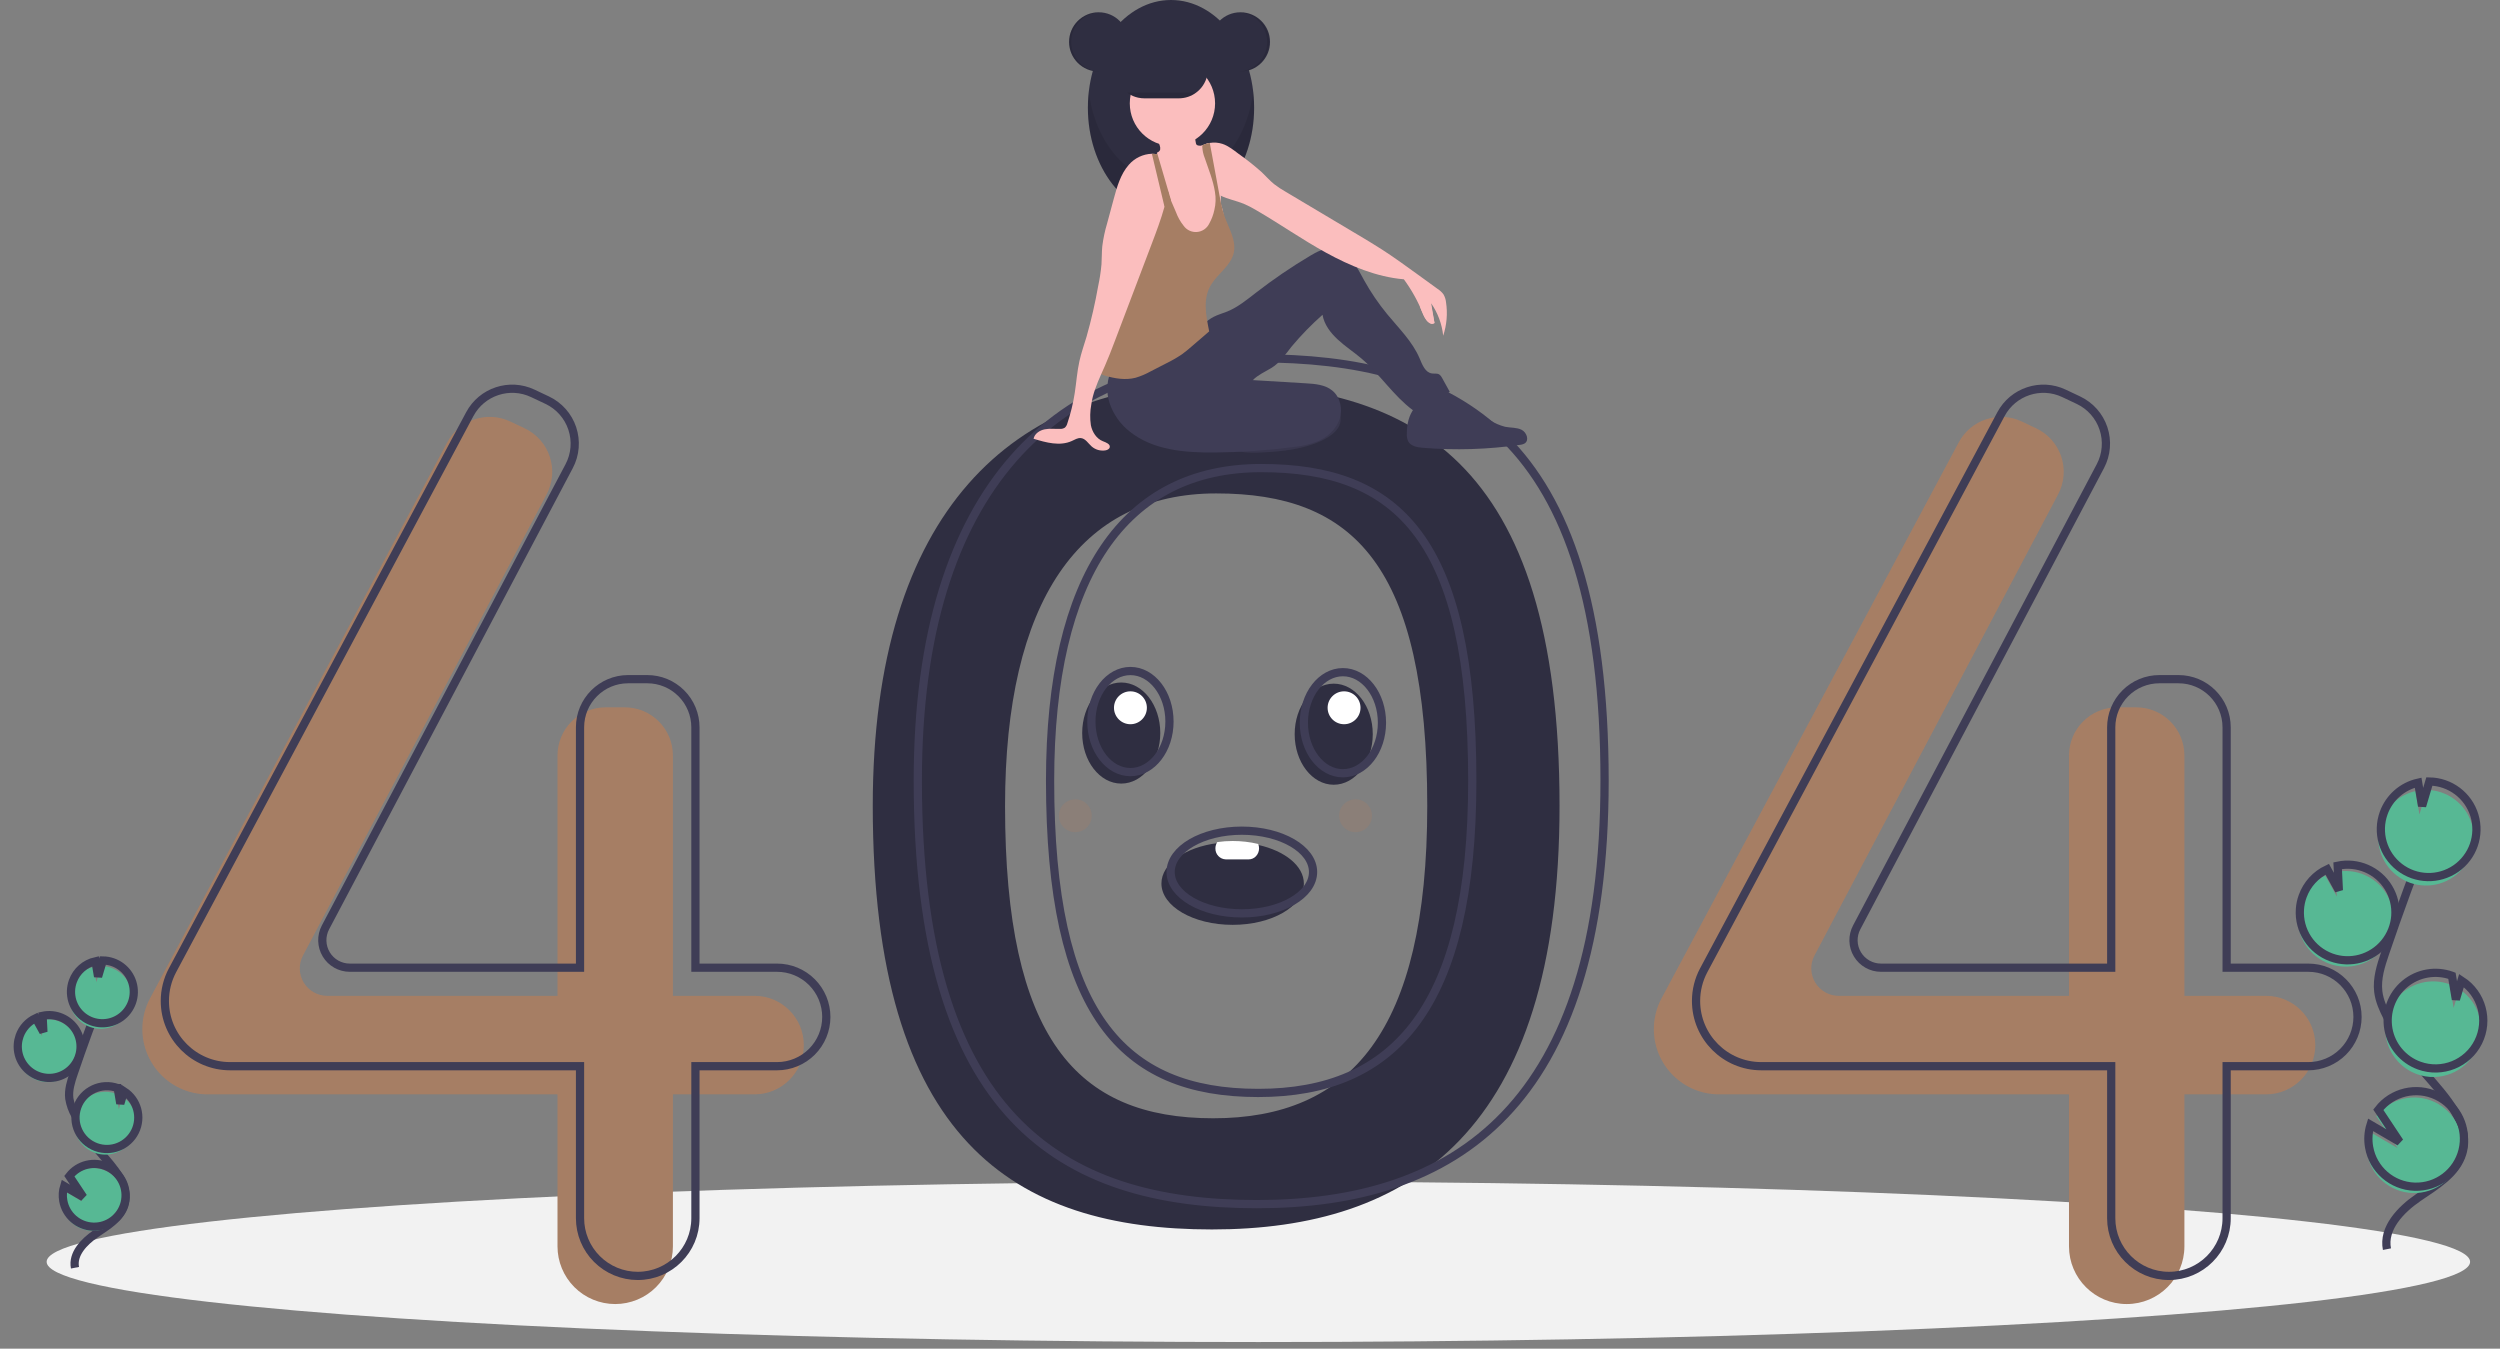 <?xml version="1.0" encoding="UTF-8"?>
<svg width="152px" height="82px" viewBox="0 0 152 82" version="1.1" xmlns="http://www.w3.org/2000/svg" xmlns:xlink="http://www.w3.org/1999/xlink">
    <rect x="0" y="0" width="152" height="82" fill="#808080" stroke="none"/>
    <title>404_icon</title>
    <g id="页面-1" stroke="none" stroke-width="1" fill="none" fill-rule="evenodd">
        <g id="广告主_404" transform="translate(-740, -430)">
            <g id="bottom" transform="translate(216, 300)">
                <g id="编组-4" transform="translate(525, 130)">
                    <g id="404_icon">
                        <ellipse id="椭圆形" fill="#F2F2F2" fill-rule="nonzero" cx="75.509" cy="76.719" rx="73.673" ry="4.877"></ellipse>
                        <path d="M72.685,23.325 C60.682,23.325 52.064,31.026 52.064,48.995 C52.064,69.36 60.682,74.751 72.685,74.751 C84.689,74.751 93.82,68.847 93.82,48.995 C93.82,27.775 84.689,23.325 72.685,23.325 Z M72.764,67.991 C64.45,67.991 60.107,63.114 60.107,49.009 C60.107,36.563 64.628,30 72.942,30 C81.256,30 85.777,34.311 85.777,49.009 C85.777,62.758 81.078,67.991 72.764,67.991 Z" id="形状" fill="#2F2E41" fill-rule="nonzero"></path>
                        <path d="M44.876,60.547 L39.913,60.547 L39.913,45.933 C39.913,44.316 38.603,43.006 36.986,43.006 L35.823,43.006 C35.047,43.006 34.303,43.314 33.754,43.863 C33.205,44.412 32.896,45.156 32.896,45.933 L32.896,60.547 L18.898,60.547 C18.312,60.547 17.769,60.24 17.467,59.739 C17.164,59.237 17.147,58.614 17.421,58.096 L32.237,30.054 C32.61,29.347 32.678,28.519 32.425,27.761 C32.173,27.003 31.621,26.381 30.898,26.04 L30.024,25.627 C28.613,24.961 26.928,25.518 26.193,26.894 L8.123,60.697 C7.815,61.273 7.654,61.915 7.654,62.568 L7.654,62.568 C7.654,63.621 8.072,64.63 8.817,65.374 C9.561,66.119 10.57,66.537 11.623,66.537 L32.896,66.537 L32.896,75.778 C32.896,76.708 33.266,77.601 33.924,78.259 C34.582,78.917 35.474,79.286 36.405,79.286 L36.405,79.286 C37.335,79.286 38.228,78.917 38.885,78.259 C39.543,77.601 39.913,76.708 39.913,75.778 L39.913,66.537 L44.876,66.537 C46.53,66.537 47.871,65.196 47.871,63.542 L47.871,63.542 C47.871,61.888 46.53,60.547 44.876,60.547 Z" id="路径" fill="#A67E64" fill-rule="nonzero"></path>
                        <path d="M136.775,60.547 L131.812,60.547 L131.812,45.933 C131.812,44.316 130.502,43.006 128.885,43.006 L127.722,43.006 C126.946,43.006 126.202,43.314 125.653,43.863 C125.104,44.412 124.795,45.156 124.795,45.933 L124.795,60.547 L110.797,60.547 C110.211,60.547 109.668,60.24 109.366,59.739 C109.063,59.237 109.046,58.614 109.32,58.096 L124.135,30.054 C124.509,29.347 124.577,28.519 124.324,27.761 C124.072,27.003 123.52,26.381 122.797,26.04 L121.923,25.627 C120.512,24.961 118.827,25.518 118.092,26.894 L100.022,60.697 C99.714,61.273 99.553,61.915 99.553,62.568 L99.553,62.568 C99.553,64.76 101.33,66.537 103.522,66.537 L124.795,66.537 L124.795,75.778 C124.795,77.715 126.366,79.286 128.304,79.286 L128.304,79.286 C130.241,79.286 131.812,77.715 131.812,75.778 L131.812,66.537 L136.775,66.537 C138.429,66.537 139.77,65.196 139.77,63.542 L139.77,63.542 C139.77,61.888 138.429,60.547 136.775,60.547 L136.775,60.547 Z" id="路径" fill="#A67E64" fill-rule="nonzero"></path>
                        <path d="M46.245,58.836 L41.282,58.836 L41.282,44.221 C41.282,43.445 40.974,42.701 40.425,42.152 C39.876,41.603 39.132,41.294 38.355,41.294 L37.192,41.294 C35.576,41.294 34.266,42.605 34.266,44.221 L34.266,58.836 L20.267,58.836 C19.681,58.836 19.138,58.529 18.836,58.027 C18.534,57.526 18.516,56.902 18.79,56.384 L33.606,28.342 C33.979,27.636 34.047,26.808 33.794,26.049 C33.542,25.291 32.99,24.67 32.268,24.329 L31.393,23.916 C29.982,23.249 28.297,23.807 27.562,25.182 L9.492,58.986 C9.184,59.561 9.023,60.204 9.023,60.857 L9.023,60.857 C9.023,63.049 10.8,64.825 12.992,64.825 L34.266,64.825 L34.266,74.067 C34.266,74.997 34.635,75.889 35.293,76.547 C35.951,77.205 36.843,77.575 37.774,77.575 L37.774,77.575 C39.711,77.575 41.282,76.004 41.282,74.067 L41.282,64.825 L46.245,64.825 C47.039,64.825 47.801,64.51 48.363,63.948 C48.924,63.387 49.24,62.625 49.24,61.831 L49.24,61.831 C49.24,61.036 48.924,60.275 48.363,59.713 C47.801,59.151 47.039,58.836 46.245,58.836 L46.245,58.836 Z" id="路径" stroke="#3F3D56" stroke-width="0.5"></path>
                        <path d="M139.342,58.836 L134.379,58.836 L134.379,44.221 C134.379,42.605 133.069,41.294 131.452,41.294 L130.289,41.294 C129.513,41.294 128.769,41.603 128.22,42.152 C127.671,42.701 127.362,43.445 127.362,44.221 L127.362,58.836 L113.364,58.836 C112.778,58.836 112.235,58.529 111.933,58.027 C111.63,57.526 111.613,56.902 111.887,56.384 L126.703,28.342 C127.076,27.636 127.144,26.808 126.891,26.049 C126.639,25.291 126.087,24.67 125.364,24.329 L124.49,23.916 C123.079,23.249 121.394,23.807 120.659,25.182 L102.589,58.986 C102.281,59.561 102.12,60.204 102.12,60.857 L102.12,60.857 C102.12,63.049 103.897,64.825 106.089,64.825 L127.362,64.825 L127.362,74.067 C127.362,76.004 128.933,77.575 130.871,77.575 L130.871,77.575 C132.808,77.575 134.379,76.004 134.379,74.067 L134.379,64.825 L139.342,64.825 C140.136,64.825 140.898,64.51 141.46,63.948 C142.021,63.387 142.337,62.625 142.337,61.831 L142.337,61.831 C142.337,60.177 140.996,58.836 139.342,58.836 Z" id="路径" stroke="#3F3D56" stroke-width="0.5"></path>
                        <path d="M75.423,21.785 C63.42,21.785 54.802,29.486 54.802,47.455 C54.802,67.82 63.42,73.211 75.423,73.211 C87.427,73.211 96.558,67.307 96.558,47.455 C96.558,26.235 87.427,21.785 75.423,21.785 Z M75.502,66.451 C67.188,66.451 62.845,61.574 62.845,47.468 C62.845,35.023 67.366,28.459 75.68,28.459 C83.994,28.459 88.515,32.771 88.515,47.468 C88.515,61.218 83.816,66.451 75.502,66.451 L75.502,66.451 Z" id="形状" stroke="#3F3D56" stroke-width="0.5"></path>
                        <circle id="椭圆形" fill="#2F2E41" fill-rule="nonzero" cx="65.802" cy="2.549" r="1.802"></circle>
                        <ellipse id="椭圆形" fill="#2F2E41" fill-rule="nonzero" cx="70.197" cy="6.548" rx="5.054" ry="6.548"></ellipse>
                        <path d="M70.197,11.119 C67.665,11.119 65.568,8.707 65.2,5.559 C65.162,5.888 65.143,6.218 65.143,6.548 C65.143,10.165 67.405,13.096 70.197,13.096 C72.988,13.096 75.251,10.165 75.251,6.548 C75.251,6.218 75.231,5.888 75.193,5.559 C74.825,8.707 72.728,11.119 70.197,11.119 Z" id="路径" fill="#000000" fill-rule="nonzero" opacity="0.1"></path>
                        <path d="M80.481,25.725 C80.372,26.171 79.904,26.528 79.386,26.777 C78.296,27.302 76.952,27.459 75.649,27.511 C75.316,27.532 74.982,27.525 74.651,27.493 C74.008,27.431 73.405,27.154 72.94,26.706 C72.872,26.662 72.832,26.587 72.833,26.506 C72.834,26.425 72.877,26.351 72.946,26.309 C73.64,25.547 74.798,25.079 75.965,24.743 C76.85,24.487 78.392,23.826 79.357,23.916 C80.292,24.002 80.618,25.162 80.481,25.725 Z" id="路径" fill="#3F3D56" fill-rule="nonzero"></path>
                        <path d="M80.481,25.725 C80.372,26.171 79.904,26.528 79.386,26.777 C78.296,27.302 76.952,27.459 75.649,27.511 C75.316,27.532 74.982,27.525 74.651,27.493 C74.008,27.431 73.405,27.154 72.94,26.706 C72.872,26.662 72.832,26.587 72.833,26.506 C72.834,26.425 72.877,26.351 72.946,26.309 C73.64,25.547 74.798,25.079 75.965,24.743 C76.85,24.487 78.392,23.826 79.357,23.916 C80.292,24.002 80.618,25.162 80.481,25.725 Z" id="路径" fill="#000000" fill-rule="nonzero" opacity="0.1"></path>
                        <path d="M66.626,22.391 C66.294,23.043 66.233,23.8 66.459,24.497 C66.688,25.188 67.117,25.795 67.692,26.242 C69.102,27.372 71.042,27.528 72.849,27.512 C74.433,27.498 76.014,27.39 77.584,27.187 C78.111,27.141 78.628,27.021 79.121,26.831 C79.711,26.576 80.229,26.108 80.439,25.5 C80.649,24.893 80.5,24.149 80.001,23.744 C79.563,23.388 78.959,23.339 78.395,23.305 L75.171,23.111 C75.489,22.789 75.914,22.607 76.301,22.372 C76.816,22.061 77.158,21.539 77.532,21.068 C78.109,20.379 78.736,19.734 79.409,19.139 C79.514,19.741 79.895,20.235 80.343,20.65 C80.791,21.066 81.308,21.4 81.774,21.796 C82.902,22.754 83.715,24.054 84.901,24.938 C85.718,24.724 86.481,24.343 87.143,23.819 L86.682,22.984 C86.643,22.898 86.583,22.823 86.508,22.767 C86.377,22.687 86.209,22.728 86.057,22.705 C85.652,22.645 85.475,22.177 85.316,21.799 C84.88,20.763 84.044,19.958 83.331,19.089 C82.804,18.448 82.337,17.759 81.934,17.033 C81.695,16.6 81.475,16.149 81.15,15.776 C80.825,15.402 80.369,15.109 79.874,15.108 C79.436,15.107 79.033,15.329 78.657,15.552 C77.511,16.233 76.409,16.984 75.356,17.801 C74.805,18.228 74.258,18.68 73.612,18.942 C73.34,19.053 73.053,19.128 72.792,19.263 C72.335,19.498 71.988,19.896 71.615,20.249 C70.283,21.509 68.459,22.326 66.626,22.391 Z" id="路径" fill="#3F3D56" fill-rule="nonzero"></path>
                        <path d="M73.369,13.422 C73.354,13.807 73.272,14.186 73.127,14.543 C72.978,14.904 72.686,15.185 72.321,15.322 C72.065,15.39 71.796,15.399 71.536,15.347 C71.309,15.324 71.09,15.249 70.896,15.129 C70.593,14.921 70.443,14.551 70.388,14.188 C70.333,13.825 70.357,13.454 70.322,13.089 C70.288,12.794 70.232,12.502 70.154,12.216 C70.131,12.12 70.106,12.025 70.083,11.93 C70.059,11.835 70.037,11.741 70.015,11.646 C69.996,11.556 69.978,11.467 69.963,11.377 C69.95,11.301 69.939,11.224 69.93,11.147 C69.923,10.919 69.885,10.693 69.817,10.475 C69.754,10.334 69.675,10.2 69.582,10.077 C69.542,10.02 69.503,9.962 69.467,9.903 C69.365,9.749 69.317,9.564 69.332,9.38 C69.336,9.351 69.343,9.323 69.352,9.296 C69.356,9.285 69.36,9.275 69.364,9.265 C69.444,9.243 69.509,9.183 69.536,9.104 C69.551,9.021 69.544,8.935 69.515,8.856 C69.483,8.745 69.438,8.638 69.381,8.536 C69.344,8.47 69.219,8.349 69.218,8.273 C69.217,8.119 69.517,7.995 69.639,7.934 C70.01,7.748 70.425,7.664 70.84,7.691 C71.105,7.709 71.394,7.791 71.54,8.013 C71.672,8.214 71.655,8.474 71.711,8.708 C71.717,8.742 71.731,8.774 71.753,8.8 C71.781,8.827 71.818,8.843 71.856,8.848 C71.921,8.861 71.988,8.864 72.054,8.856 L72.054,8.856 C72.072,8.854 72.089,8.852 72.106,8.848 C72.209,8.829 72.306,8.787 72.39,8.726 C72.444,8.711 72.499,8.699 72.555,8.69 C72.557,8.69 72.559,8.689 72.561,8.689 C72.782,9.384 72.81,10.129 72.99,10.836 C73.08,11.188 73.207,11.536 73.225,11.898 C73.227,11.914 73.227,11.93 73.228,11.946 C73.23,12.063 73.221,12.18 73.226,12.296 C73.228,12.348 73.233,12.4 73.243,12.452 C73.263,12.534 73.288,12.615 73.317,12.695 L73.318,12.699 C73.326,12.724 73.334,12.75 73.341,12.776 C73.346,12.795 73.35,12.814 73.354,12.833 L73.354,12.834 C73.387,13.028 73.392,13.226 73.369,13.422 L73.369,13.422 Z" id="路径" fill="#FBBEBE" fill-rule="nonzero"></path>
                        <circle id="椭圆形" fill="#FBBEBE" fill-rule="nonzero" cx="70.284" cy="6.284" r="2.593"></circle>
                        <path d="M86.746,20.412 C86.671,19.704 86.42,19.027 86.015,18.442 C86.082,18.842 86.15,19.242 86.217,19.641 C86.046,19.691 85.861,19.634 85.747,19.497 C85.638,19.36 85.554,19.205 85.5,19.039 C85.206,18.308 84.821,17.617 84.354,16.981 C82.703,16.844 81.071,16.159 79.62,15.362 C78.168,14.565 76.809,13.609 75.376,12.778 C75.128,12.628 74.869,12.495 74.602,12.382 C74.154,12.202 73.65,12.109 73.225,11.898 C73.197,11.884 73.168,11.869 73.14,11.853 C73.044,11.801 72.953,11.74 72.869,11.671 C72.823,11.634 72.779,11.594 72.738,11.552 C72.526,11.305 72.358,11.024 72.241,10.72 C72.013,10.216 71.932,9.607 71.704,9.102 C71.809,9.005 71.927,8.922 72.054,8.856 L72.054,8.856 C72.073,8.846 72.091,8.837 72.11,8.828 C72.2,8.786 72.294,8.751 72.39,8.726 C72.444,8.711 72.499,8.699 72.555,8.69 C72.557,8.69 72.559,8.689 72.561,8.689 C72.818,8.647 73.081,8.668 73.328,8.749 C73.689,8.872 73.994,9.116 74.298,9.346 C74.791,9.694 75.264,10.069 75.715,10.47 C75.966,10.71 76.194,10.974 76.463,11.192 C76.687,11.365 76.923,11.521 77.17,11.66 C78.627,12.528 80.085,13.397 81.543,14.265 C82.037,14.559 82.531,14.853 83.013,15.164 C83.746,15.637 84.453,16.149 85.159,16.661 C85.575,16.963 85.992,17.264 86.407,17.566 C86.544,17.653 86.664,17.764 86.761,17.893 C86.847,18.04 86.901,18.203 86.918,18.373 C87.022,19.056 86.964,19.755 86.746,20.412 Z" id="路径" fill="#FBBEBE" fill-rule="nonzero"></path>
                        <path d="M74.012,15.371 C73.837,16.156 73.044,16.63 72.629,17.319 C72.114,18.174 72.324,19.169 72.518,20.148 C72.165,20.453 71.811,20.757 71.457,21.062 C71.262,21.229 71.067,21.398 70.857,21.546 C70.551,21.751 70.231,21.935 69.899,22.096 C69.586,22.257 69.273,22.418 68.96,22.579 C68.669,22.742 68.361,22.873 68.041,22.968 C67.425,23.126 66.77,23.016 66.16,22.832 C66.088,22.814 66.019,22.785 65.954,22.748 C65.916,22.726 65.883,22.696 65.857,22.66 C65.797,22.552 65.775,22.427 65.795,22.305 C65.857,21.279 66.108,20.274 66.358,19.276 C66.491,18.678 66.671,18.09 66.895,17.52 C67.115,17.03 67.368,16.557 67.652,16.102 C67.965,15.529 68.336,14.991 68.759,14.494 C68.965,14.303 69.138,14.079 69.272,13.832 C69.428,13.476 69.368,13.068 69.4,12.68 C69.424,12.389 69.501,12.105 69.628,11.841 L69.628,11.841 C69.696,11.699 69.777,11.564 69.871,11.438 C69.914,11.537 69.957,11.637 69.999,11.736 C70.027,11.801 70.055,11.866 70.083,11.93 C70.119,12.014 70.155,12.097 70.19,12.18 C70.292,12.418 70.395,12.656 70.497,12.894 C70.607,13.194 70.764,13.474 70.963,13.724 C71.147,13.985 71.455,14.13 71.773,14.105 C72.091,14.081 72.374,13.891 72.516,13.605 C72.664,13.343 72.771,13.06 72.833,12.765 C72.92,12.407 72.932,12.034 72.869,11.671 C72.763,10.971 72.465,10.257 72.249,9.607 C72.161,9.39 72.11,9.16 72.098,8.927 C72.099,8.9 72.101,8.874 72.106,8.848 C72.107,8.842 72.109,8.835 72.11,8.828 C72.2,8.786 72.294,8.751 72.39,8.726 C72.444,8.711 72.499,8.699 72.555,8.69 C72.745,9.72 72.936,10.75 73.127,11.781 C73.131,11.805 73.136,11.829 73.14,11.853 C73.167,12.001 73.195,12.149 73.226,12.296 C73.254,12.43 73.283,12.563 73.317,12.695 L73.318,12.699 C73.33,12.744 73.341,12.788 73.354,12.833 L73.354,12.834 C73.388,12.955 73.426,13.076 73.468,13.194 C73.727,13.909 74.177,14.629 74.012,15.371 Z" id="路径" fill="#A67E64" fill-rule="nonzero"></path>
                        <path d="M84.535,26.396 C84.526,26.547 84.556,26.698 84.62,26.835 C84.782,27.131 85.171,27.199 85.508,27.226 C87.477,27.388 89.457,27.328 91.411,27.047 C91.517,27.039 91.62,27.007 91.712,26.953 C91.99,26.758 91.818,26.284 91.515,26.132 C91.212,25.98 90.851,26.016 90.518,25.95 C90.188,25.867 89.873,25.73 89.586,25.546 C88.91,25.158 88.245,24.753 87.59,24.332 C87.199,24.082 86.739,23.814 86.299,23.963 C85.108,24.366 84.527,25.111 84.535,26.396 Z" id="路径" fill="#3F3D56" fill-rule="nonzero"></path>
                        <path d="M70.026,11.591 L70.026,11.591 C70.023,11.61 70.019,11.628 70.015,11.646 C70.011,11.675 70.005,11.706 69.999,11.736 C69.945,12.015 69.878,12.292 69.801,12.568 C69.59,13.331 69.308,14.081 69.027,14.82 C68.275,16.802 67.522,18.785 66.77,20.767 C66.58,21.266 66.39,21.766 66.174,22.255 C66.102,22.418 66.028,22.582 65.954,22.748 C65.69,23.343 65.436,23.957 65.351,24.59 C65.273,25.006 65.264,25.433 65.325,25.852 C65.409,26.267 65.661,26.672 66.055,26.826 C66.247,26.901 66.523,27.002 66.47,27.202 C66.442,27.311 66.317,27.365 66.205,27.384 C65.905,27.431 65.6,27.343 65.372,27.144 C65.161,26.957 64.999,26.666 64.719,26.635 C64.526,26.614 64.347,26.73 64.17,26.811 C63.445,27.142 62.602,26.911 61.841,26.676 C61.901,26.368 62.21,26.164 62.517,26.103 C62.824,26.041 63.142,26.085 63.455,26.077 C63.556,26.082 63.655,26.056 63.741,26.003 C63.817,25.933 63.871,25.841 63.895,25.74 C64.096,25.142 64.246,24.528 64.343,23.904 C64.444,23.253 64.486,22.591 64.631,21.947 C64.743,21.445 64.916,20.958 65.064,20.465 C65.352,19.45 65.587,18.421 65.771,17.382 C65.864,16.95 65.93,16.513 65.97,16.073 C65.995,15.709 65.983,15.342 66.018,14.979 C66.077,14.506 66.176,14.039 66.313,13.582 C66.448,13.084 66.582,12.587 66.716,12.089 C66.915,11.353 67.129,10.589 67.634,10.016 C67.988,9.609 68.495,9.367 69.034,9.348 C69.134,9.348 69.234,9.358 69.332,9.38 C69.348,9.384 69.364,9.388 69.38,9.392 C69.487,9.42 69.589,9.462 69.684,9.518 C69.84,9.419 69.919,9.454 70.022,9.606 C70.113,9.767 70.155,9.951 70.145,10.136 C70.154,10.624 70.114,11.111 70.026,11.591 L70.026,11.591 Z" id="路径" fill="#FBBEBE" fill-rule="nonzero"></path>
                        <path d="M70.197,12.173 L70.19,12.18 L70.154,12.216 L69.801,12.568 L69.628,11.841 L69.034,9.348 C69.134,9.347 69.234,9.358 69.332,9.38 C69.336,9.351 69.343,9.323 69.352,9.296 L69.38,9.392 L69.582,10.077 L69.963,11.377 L70.026,11.591 L70.026,11.591 L70.197,12.173 Z" id="路径" fill="#A67E64" fill-rule="nonzero"></path>
                        <path d="M72.439,4.218 C72.438,4.685 72.252,5.132 71.922,5.461 C71.863,5.52 71.799,5.575 71.732,5.625 C71.429,5.854 71.059,5.977 70.679,5.978 L68.571,5.978 C67.601,5.976 66.815,5.189 66.815,4.219 C66.815,3.249 67.601,2.462 68.571,2.461 L70.679,2.461 C71.649,2.463 72.435,3.248 72.439,4.218 L72.439,4.218 Z" id="路径" fill="#2F2E41" fill-rule="nonzero"></path>
                        <circle id="椭圆形" fill="#2F2E41" fill-rule="nonzero" cx="74.416" cy="2.549" r="1.802"></circle>
                        <path d="M74.372,0.747 C74.349,0.747 74.328,0.748 74.306,0.749 C75.274,0.784 76.042,1.58 76.042,2.549 C76.042,3.518 75.274,4.314 74.306,4.349 C74.328,4.35 74.349,4.351 74.372,4.351 C75.367,4.351 76.173,3.544 76.173,2.549 C76.173,1.554 75.367,0.747 74.372,0.747 L74.372,0.747 Z" id="路径" fill="#000000" fill-rule="nonzero" opacity="0.1"></path>
                        <path d="M65.802,0.747 C65.824,0.747 65.846,0.748 65.868,0.749 C64.899,0.784 64.132,1.58 64.132,2.549 C64.132,3.518 64.899,4.314 65.868,4.349 C65.846,4.35 65.824,4.351 65.802,4.351 C64.807,4.35 64.002,3.543 64.002,2.549 C64.002,1.554 64.807,0.748 65.802,0.747 Z" id="路径" fill="#000000" fill-rule="nonzero" opacity="0.1"></path>
                        <path d="M71.732,5.625 C71.429,5.854 71.059,5.977 70.679,5.978 L68.571,5.978 C68.191,5.977 67.822,5.854 67.519,5.625 L71.732,5.625 Z" id="路径" fill="#000000" fill-rule="nonzero" opacity="0.1"></path>
                        <path d="M85.347,18.681 C85.347,18.681 85.801,19.99 86.217,19.641 L85.886,17.931 L85.347,18.681 Z" id="路径" fill="#FBBEBE" fill-rule="nonzero"></path>
                        <path d="M140.623,58.596 C141.784,59.018 143.084,58.661 143.866,57.706 C144.648,56.751 144.741,55.406 144.099,54.352 C143.456,53.297 142.218,52.764 141.011,53.022 L141.083,54.518 L140.375,53.235 C139.681,53.562 139.144,54.151 138.883,54.873 C138.791,55.126 138.734,55.39 138.716,55.659 C138.624,56.954 139.403,58.153 140.623,58.596 Z" id="路径" fill="#57B894" fill-rule="nonzero"></path>
                        <path d="M144.126,75.949 C143.876,74.676 144.959,73.548 146.028,72.815 C147.098,72.082 148.347,71.362 148.712,70.117 C149.237,68.329 147.675,66.691 146.459,65.279 C145.557,64.231 144.782,63.08 144.151,61.849 C143.898,61.356 143.665,60.84 143.599,60.29 C143.503,59.497 143.758,58.708 144.014,57.952 C144.869,55.433 145.783,52.936 146.756,50.459" id="路径" stroke="#3F3D56" stroke-width="0.5"></path>
                        <path d="M140.743,58.211 C141.903,58.633 143.203,58.276 143.985,57.321 C144.767,56.365 144.861,55.021 144.218,53.966 C143.576,52.912 142.338,52.379 141.13,52.636 L141.203,54.132 L140.495,52.85 C139.8,53.177 139.264,53.766 139.003,54.488 C138.91,54.74 138.854,55.005 138.836,55.274 C138.744,56.569 139.523,57.768 140.743,58.211 Z" id="路径" stroke="#3F3D56" stroke-width="0.5"></path>
                        <path d="M143.771,49.942 C144.108,49.011 144.897,48.317 145.863,48.099 L146.102,49.522 L146.546,48.028 C147.81,48.046 148.917,48.88 149.284,50.09 C149.651,51.3 149.194,52.608 148.153,53.326 C147.113,54.044 145.727,54.007 144.727,53.234 C143.726,52.462 143.339,51.131 143.771,49.942 L143.771,49.942 Z" id="路径" fill="#57B894" fill-rule="nonzero"></path>
                        <path d="M143.93,49.429 C144.268,48.498 145.056,47.803 146.022,47.586 L146.262,49.008 L146.705,47.514 C147.97,47.533 149.077,48.367 149.444,49.576 C149.811,50.786 149.353,52.095 148.313,52.813 C147.272,53.531 145.887,53.493 144.886,52.721 C143.885,51.948 143.499,50.617 143.93,49.429 L143.93,49.429 Z" id="路径" stroke="#3F3D56" stroke-width="0.5"></path>
                        <path d="M145.948,65.308 C147.337,65.812 148.884,65.193 149.542,63.87 C150.2,62.547 149.761,60.941 148.521,60.137 L148.18,61.285 L147.938,59.846 C147.936,59.845 147.933,59.844 147.931,59.843 C146.954,59.488 145.863,59.682 145.068,60.35 C144.273,61.018 143.895,62.06 144.076,63.083 C144.258,64.106 144.972,64.954 145.948,65.308 L145.948,65.308 Z" id="路径" fill="#57B894" fill-rule="nonzero"></path>
                        <path d="M146.087,64.788 C147.476,65.292 149.022,64.673 149.68,63.35 C150.338,62.027 149.899,60.421 148.659,59.617 L148.318,60.765 L148.077,59.326 C148.074,59.325 148.072,59.324 148.069,59.323 C147.093,58.968 146.001,59.161 145.206,59.83 C144.411,60.498 144.033,61.54 144.214,62.563 C144.396,63.586 145.11,64.434 146.087,64.788 L146.087,64.788 Z" id="路径" stroke="#3F3D56" stroke-width="0.5"></path>
                        <path d="M142.922,70.135 C143.16,71.488 144.313,72.49 145.686,72.536 C147.059,72.582 148.276,71.66 148.605,70.326 C148.933,68.993 148.282,67.611 147.045,67.015 C145.807,66.419 144.321,66.771 143.482,67.859 L144.778,69.808 L143.008,68.774 C142.871,69.214 142.841,69.681 142.922,70.135 L142.922,70.135 Z" id="路径" fill="#57B894" fill-rule="nonzero"></path>
                        <path d="M143.042,69.75 C143.28,71.103 144.433,72.104 145.806,72.151 C147.179,72.197 148.396,71.275 148.724,69.941 C149.053,68.607 148.402,67.226 147.164,66.63 C145.927,66.033 144.441,66.386 143.602,67.474 L144.897,69.423 L143.128,68.388 C142.99,68.829 142.961,69.296 143.042,69.75 Z" id="路径" stroke="#3F3D56" stroke-width="0.5"></path>
                        <path d="M1.258,65.677 C2.02,65.954 2.874,65.72 3.388,65.092 C3.902,64.465 3.963,63.581 3.541,62.888 C3.119,62.196 2.306,61.845 1.512,62.014 L1.56,62.997 L1.095,62.155 C0.639,62.37 0.286,62.756 0.115,63.231 C0.054,63.397 0.017,63.571 0.005,63.747 C-0.055,64.598 0.456,65.386 1.258,65.677 L1.258,65.677 Z" id="路径" fill="#57B894" fill-rule="nonzero"></path>
                        <path d="M3.559,77.078 C3.395,76.242 4.106,75.501 4.809,75.019 C5.512,74.538 6.333,74.064 6.573,73.247 C6.917,72.072 5.891,70.996 5.092,70.068 C4.499,69.379 3.99,68.623 3.576,67.814 C3.395,67.497 3.273,67.15 3.213,66.79 C3.15,66.269 3.317,65.751 3.486,65.254 C4.047,63.599 4.648,61.958 5.287,60.331" id="路径" stroke="#3F3D56" stroke-width="0.5"></path>
                        <path d="M1.337,65.424 C2.099,65.701 2.953,65.467 3.467,64.839 C3.981,64.211 4.042,63.328 3.62,62.635 C3.198,61.943 2.384,61.592 1.591,61.761 L1.639,62.744 L1.174,61.902 C0.717,62.116 0.365,62.503 0.193,62.978 C0.133,63.144 0.096,63.318 0.084,63.494 C0.023,64.345 0.535,65.133 1.337,65.424 Z" id="路径" stroke="#3F3D56" stroke-width="0.5"></path>
                        <path d="M3.326,59.991 C3.547,59.38 4.066,58.923 4.7,58.78 L4.858,59.715 L5.149,58.733 C5.98,58.746 6.707,59.294 6.948,60.088 C7.189,60.883 6.889,61.743 6.205,62.215 C5.522,62.686 4.611,62.662 3.954,62.154 C3.296,61.647 3.042,60.772 3.326,59.991 L3.326,59.991 Z" id="路径" fill="#57B894" fill-rule="nonzero"></path>
                        <path d="M3.431,59.654 C3.652,59.042 4.17,58.586 4.805,58.443 L4.962,59.377 L5.254,58.396 C6.085,58.408 6.812,58.956 7.053,59.751 C7.294,60.546 6.994,61.405 6.31,61.877 C5.626,62.349 4.716,62.324 4.059,61.817 C3.401,61.309 3.147,60.435 3.431,59.654 L3.431,59.654 Z" id="路径" stroke="#3F3D56" stroke-width="0.5"></path>
                        <path d="M4.757,70.087 C5.669,70.418 6.685,70.011 7.117,69.142 C7.55,68.273 7.261,67.218 6.447,66.69 L6.223,67.444 L6.064,66.498 C6.062,66.498 6.061,66.497 6.059,66.496 C5.418,66.263 4.7,66.39 4.178,66.829 C3.655,67.268 3.407,67.953 3.526,68.625 C3.646,69.297 4.115,69.855 4.757,70.087 L4.757,70.087 Z" id="路径" fill="#57B894" fill-rule="nonzero"></path>
                        <path d="M4.848,69.745 C5.76,70.076 6.776,69.67 7.208,68.8 C7.641,67.931 7.352,66.876 6.538,66.348 L6.314,67.102 L6.155,66.156 C6.153,66.156 6.152,66.155 6.15,66.155 C5.158,65.795 4.063,66.307 3.704,67.299 C3.344,68.29 3.856,69.385 4.848,69.745 L4.848,69.745 Z" id="路径" stroke="#3F3D56" stroke-width="0.5"></path>
                        <path d="M2.768,73.258 C2.925,74.147 3.682,74.805 4.584,74.836 C5.486,74.866 6.286,74.26 6.502,73.384 C6.718,72.508 6.29,71.6 5.477,71.208 C4.664,70.817 3.687,71.048 3.136,71.763 L3.987,73.044 L2.825,72.364 C2.735,72.653 2.715,72.96 2.768,73.258 L2.768,73.258 Z" id="路径" fill="#57B894" fill-rule="nonzero"></path>
                        <path d="M2.847,73.005 C3.003,73.894 3.761,74.552 4.663,74.583 C5.565,74.613 6.365,74.007 6.581,73.131 C6.796,72.255 6.369,71.347 5.555,70.955 C4.742,70.564 3.766,70.795 3.215,71.51 L4.066,72.79 L2.903,72.111 C2.813,72.4 2.794,72.707 2.847,73.005 L2.847,73.005 Z" id="路径" stroke="#3F3D56" stroke-width="0.5"></path>
                        <ellipse id="椭圆形" fill="#2F2E41" fill-rule="nonzero" cx="67.171" cy="44.569" rx="2.374" ry="3.073"></ellipse>
                        <ellipse id="椭圆形" fill="#2F2E41" fill-rule="nonzero" cx="80.09" cy="44.639" rx="2.374" ry="3.073"></ellipse>
                        <path d="M78.275,53.717 C78.275,55.106 76.336,56.231 73.945,56.231 C71.554,56.231 69.615,55.106 69.615,53.717 C69.615,52.515 71.069,51.509 73.012,51.263 C73.321,51.223 73.633,51.202 73.945,51.203 C74.468,51.202 74.989,51.258 75.499,51.371 C77.122,51.733 78.275,52.647 78.275,53.717 Z" id="路径" fill="#2F2E41" fill-rule="nonzero"></path>
                        <ellipse id="椭圆形" stroke="#3F3D56" stroke-width="0.5" cx="67.73" cy="43.871" rx="2.374" ry="3.073"></ellipse>
                        <ellipse id="椭圆形" stroke="#3F3D56" stroke-width="0.5" cx="80.649" cy="43.941" rx="2.374" ry="3.073"></ellipse>
                        <ellipse id="椭圆形" stroke="#3F3D56" stroke-width="0.5" cx="74.504" cy="53.019" rx="4.33" ry="2.514"></ellipse>
                        <path d="M75.551,51.58 C75.552,51.756 75.486,51.925 75.367,52.054 C75.253,52.179 75.092,52.25 74.923,52.251 L73.526,52.251 C73.168,52.238 72.887,51.939 72.897,51.58 C72.897,51.444 72.937,51.311 73.012,51.198 C73.321,51.154 73.633,51.133 73.945,51.133 C74.468,51.132 74.99,51.192 75.499,51.312 C75.534,51.397 75.551,51.488 75.551,51.58 Z" id="路径" fill="#FFFFFF" fill-rule="nonzero"></path>
                        <circle id="椭圆形" fill="#FFFFFF" fill-rule="nonzero" cx="67.73" cy="43.033" r="1"></circle>
                        <circle id="椭圆形" fill="#FFFFFF" fill-rule="nonzero" cx="80.719" cy="43.033" r="1"></circle>
                        <circle id="椭圆形" fill="#A67E64" fill-rule="nonzero" opacity="0.3" cx="81.417" cy="49.597" r="1"></circle>
                        <circle id="椭圆形" fill="#A67E64" fill-rule="nonzero" opacity="0.3" cx="64.378" cy="49.597" r="1"></circle>
                    </g>
                </g>
            </g>
        </g>
    </g>
</svg>
